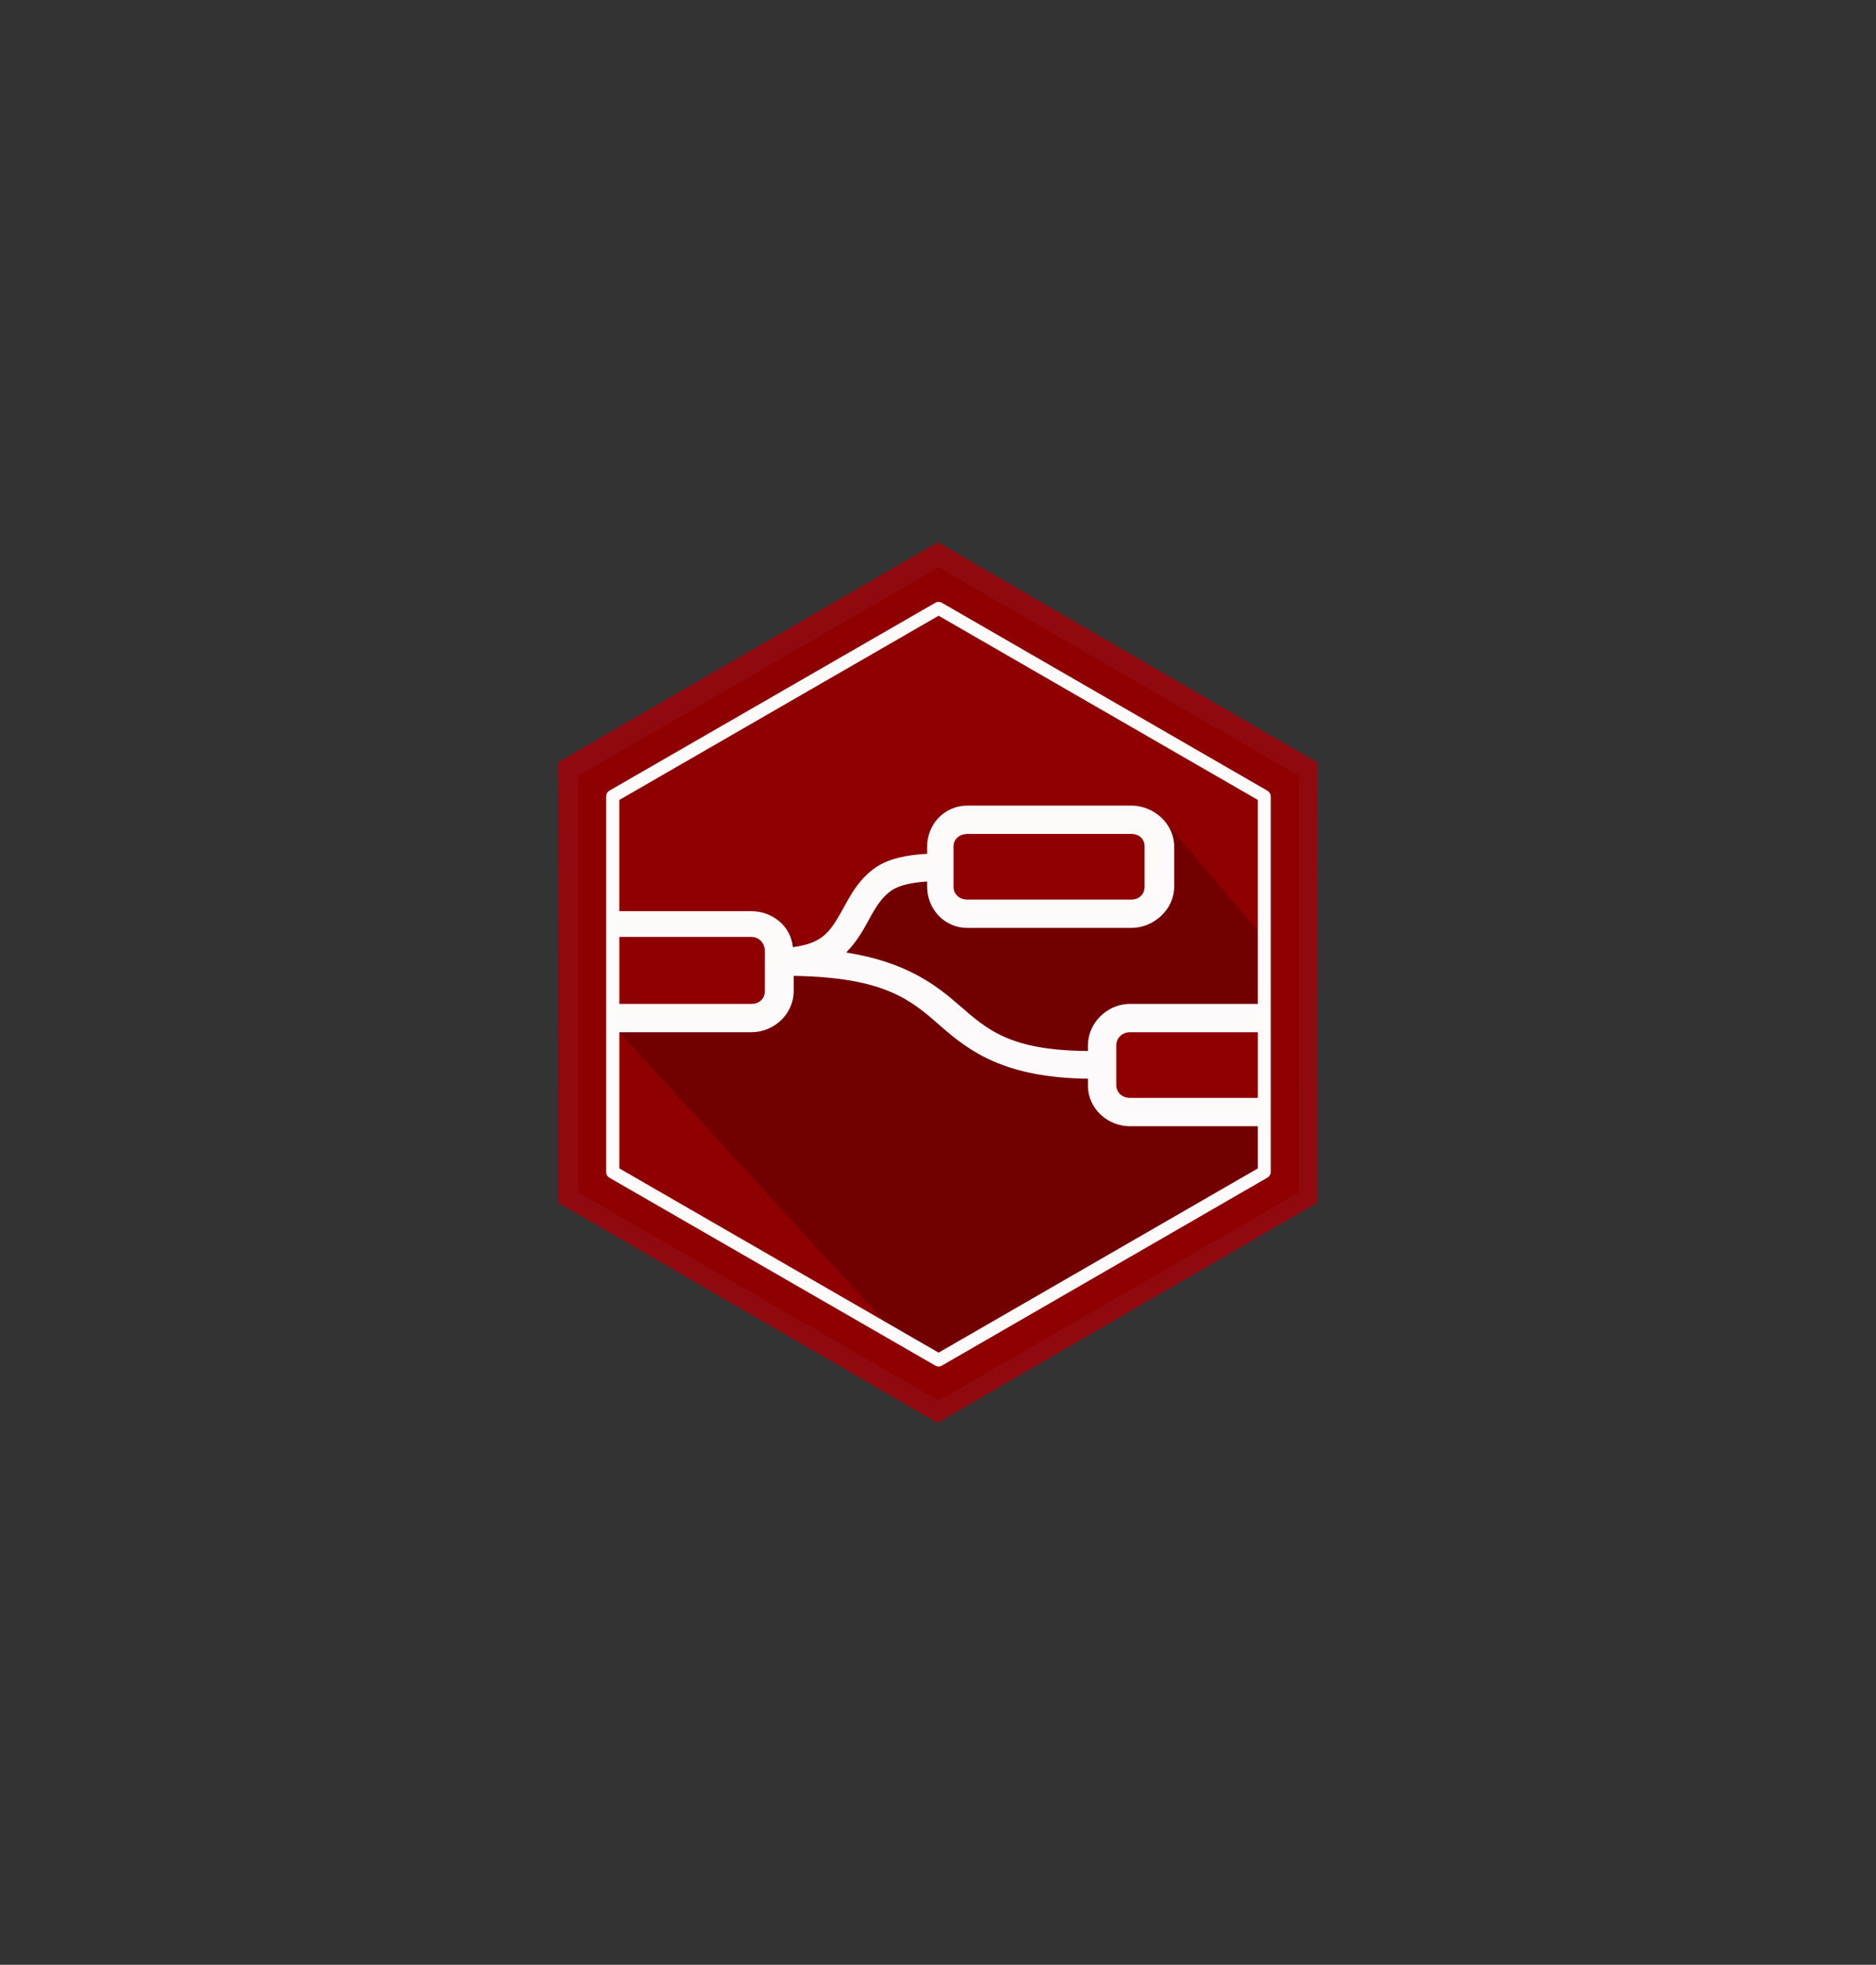 <?xml version="1.0" encoding="UTF-8" standalone="no"?>
<svg
   xmlns:dc="http://purl.org/dc/elements/1.1/"
   xmlns:cc="http://creativecommons.org/ns#"
   xmlns:rdf="http://www.w3.org/1999/02/22-rdf-syntax-ns#"
   xmlns:svg="http://www.w3.org/2000/svg"
   xmlns="http://www.w3.org/2000/svg"
   xmlns:sodipodi="http://sodipodi.sourceforge.net/DTD/sodipodi-0.dtd"
   xmlns:inkscape="http://www.inkscape.org/namespaces/inkscape"
   inkscape:export-ydpi="96"
   inkscape:export-xdpi="96"
   inkscape:export-filename="/Users/brian/Documents/GitHub/openjs/artwork/projects/node_red/node_red-hex-sticker.png"
   width="4.501in"
   height="4.713in"
   viewBox="0 0 405.113 424.184"
   id="svg7307"
   version="1.1"
   inkscape:version="1.0beta1 (32d4812, 2019-09-19)"
   sodipodi:docname="node_red-hex-sticker.svg">
  <rect x="0" y="0" width="405.113" height="424.184" fill="#333333" stroke="none"/>
  <defs
     id="defs7309" />
  <sodipodi:namedview
     id="base"
     pagecolor="#ffffff"
     bordercolor="#666666"
     borderopacity="1.0"
     inkscape:pageopacity="0.0"
     inkscape:pageshadow="2"
     inkscape:zoom="1.8048282"
     inkscape:cx="122.59992"
     inkscape:cy="305.07483"
     inkscape:document-units="px"
     inkscape:current-layer="layer3"
     showgrid="false"
     units="in"
     fit-margin-top="1"
     fit-margin-bottom="1"
     fit-margin-right="1"
     fit-margin-left="1"
     showguides="true"
     inkscape:guide-bbox="true"
     inkscape:window-width="2504"
     inkscape:window-height="1360"
     inkscape:window-x="0"
     inkscape:window-y="23"
     inkscape:window-maximized="0"
     inkscape:document-rotation="0">
    <sodipodi:guide
       position="346.564,302.28"
       orientation="0,1"
       id="guide8412" />
    <sodipodi:guide
       position="383.047,122.77"
       orientation="0,1"
       id="guide8414" />
  </sodipodi:namedview>
  <g
     inkscape:groupmode="layer"
     id="layer3"
     inkscape:label="Background"
     style="display:inline"
     transform="translate(-179.943,-162.908)">
    <path
       transform="matrix(0.86,0,0,0.863,277.621,265.706)"
       inkscape:transform-center-y="-1.5566024"
       inkscape:transform-center-x="0.34789098"
       d="m 211.608,74.824 -0.033,103.562 -89.704,51.752 -89.67,-51.81 0.033,-103.562 89.704,-51.752 z"
       inkscape:randomized="0"
       inkscape:rounded="0"
       inkscape:flatsided="true"
       sodipodi:arg2="0.0003204856"
       sodipodi:arg1="-0.52327829"
       sodipodi:r2="103.56153"
       sodipodi:r1="103.56153"
       sodipodi:cy="126.57602"
       sodipodi:cx="121.90476"
       sodipodi:sides="6"
       id="path7936"
       style="color:#000000;display:inline;overflow:visible;visibility:visible;fill:none;fill-opacity:1;fill-rule:nonzero;stroke:#0093d9;stroke-width:1.16;stroke-linecap:round;stroke-linejoin:miter;stroke-miterlimit:4;stroke-dasharray:2.32, 4.641;stroke-dashoffset:7.517;stroke-opacity:1;marker:none;enable-background:accumulate"
       sodipodi:type="star" />
    <path
       sodipodi:type="star"
       style="color:#000000;display:inline;overflow:visible;visibility:visible;fill:none;fill-opacity:1;fill-rule:nonzero;stroke:#db3279;stroke-width:1.238;stroke-linecap:round;stroke-linejoin:miter;stroke-miterlimit:4;stroke-dasharray:none;stroke-dashoffset:7.517;stroke-opacity:1;marker:none;enable-background:accumulate"
       id="path8410"
       sodipodi:sides="6"
       sodipodi:cx="121.90476"
       sodipodi:cy="126.57602"
       sodipodi:r1="103.56153"
       sodipodi:r2="103.56153"
       sodipodi:arg1="-0.52327829"
       sodipodi:arg2="0.0003204856"
       inkscape:flatsided="true"
       inkscape:rounded="0"
       inkscape:randomized="0"
       d="m 211.608,74.824 -0.033,103.562 -89.704,51.752 -89.67,-51.81 0.033,-103.562 89.704,-51.752 z"
       inkscape:transform-center-x="0.32600218"
       inkscape:transform-center-y="-1.4586807"
       transform="matrix(0.806,0,0,0.809,284.218,272.581)" />
    <path
       sodipodi:type="star"
       style="color:#000000;display:inline;overflow:visible;visibility:visible;fill:#8f090f;fill-opacity:1;fill-rule:nonzero;stroke:none;stroke-width:0.205;stroke-linecap:round;stroke-linejoin:miter;stroke-miterlimit:4;stroke-dasharray:none;stroke-dashoffset:7.517;stroke-opacity:1;marker:none;enable-background:accumulate"
       id="path8424"
       sodipodi:sides="6"
       sodipodi:cx="121.90476"
       sodipodi:cy="126.57602"
       sodipodi:r1="103.56153"
       sodipodi:r2="103.56153"
       sodipodi:arg1="-0.52327829"
       sodipodi:arg2="0.0003204856"
       inkscape:flatsided="true"
       inkscape:rounded="0"
       inkscape:randomized="0"
       d="m 211.608,74.824 -0.033,103.562 -89.704,51.752 -89.67,-51.81 0.033,-103.562 89.704,-51.752 z"
       inkscape:transform-center-x="0.3697741"
       inkscape:transform-center-y="-1.6545161"
       transform="matrix(0.914,0,0,0.918,271.024,258.831)" />
    <circle
       r="0.062"
       cy="370.09"
       cx="380.818"
       style="fill:#ffff00;stroke:#000000"
       id="path852" />
  </g>
  <g
     sodipodi:insensitive="true"
     transform="translate(-179.943,-162.908)"
     style="display:none"
     inkscape:label="Trim Lines copy"
     id="g368"
     inkscape:groupmode="layer">
    <path
       sodipodi:type="star"
       style="color:#000000;display:inline;overflow:visible;visibility:visible;fill:none;fill-opacity:1;fill-rule:nonzero;stroke:#0093d9;stroke-width:1.16;stroke-linecap:round;stroke-linejoin:miter;stroke-miterlimit:4;stroke-dasharray:2.32, 4.641;stroke-dashoffset:7.517;stroke-opacity:1;marker:none;enable-background:accumulate"
       id="path362"
       sodipodi:sides="6"
       sodipodi:cx="121.90476"
       sodipodi:cy="126.57602"
       sodipodi:r1="103.56153"
       sodipodi:r2="103.56153"
       sodipodi:arg1="-0.52327829"
       sodipodi:arg2="0.0003204856"
       inkscape:flatsided="true"
       inkscape:rounded="0"
       inkscape:randomized="0"
       d="m 211.608,74.824 -0.033,103.562 -89.704,51.752 -89.67,-51.81 0.033,-103.562 89.704,-51.752 z"
       inkscape:transform-center-x="0.34789098"
       inkscape:transform-center-y="-1.5566024"
       transform="matrix(0.86,0,0,0.863,277.621,265.706)" />
    <path
       transform="matrix(0.806,0,0,0.809,284.218,272.581)"
       inkscape:transform-center-y="-1.4586807"
       inkscape:transform-center-x="0.32600218"
       d="m 211.608,74.824 -0.033,103.562 -89.704,51.752 -89.67,-51.81 0.033,-103.562 89.704,-51.752 z"
       inkscape:randomized="0"
       inkscape:rounded="0"
       inkscape:flatsided="true"
       sodipodi:arg2="0.0003204856"
       sodipodi:arg1="-0.52327829"
       sodipodi:r2="103.56153"
       sodipodi:r1="103.56153"
       sodipodi:cy="126.57602"
       sodipodi:cx="121.90476"
       sodipodi:sides="6"
       id="path364"
       style="color:#000000;display:inline;overflow:visible;visibility:visible;fill:none;fill-opacity:1;fill-rule:nonzero;stroke:#db3279;stroke-width:1.238;stroke-linecap:round;stroke-linejoin:miter;stroke-miterlimit:4;stroke-dasharray:none;stroke-dashoffset:7.517;stroke-opacity:1;marker:none;enable-background:accumulate"
       sodipodi:type="star" />
    <path
       transform="matrix(0.914,0,0,0.918,271.024,258.831)"
       inkscape:transform-center-y="-1.6545161"
       inkscape:transform-center-x="0.3697741"
       d="m 211.608,74.824 -0.033,103.562 -89.704,51.752 -89.67,-51.81 0.033,-103.562 89.704,-51.752 z"
       inkscape:randomized="0"
       inkscape:rounded="0"
       inkscape:flatsided="true"
       sodipodi:arg2="0.0003204856"
       sodipodi:arg1="-0.52327829"
       sodipodi:r2="103.56153"
       sodipodi:r1="103.56153"
       sodipodi:cy="126.57602"
       sodipodi:cx="121.90476"
       sodipodi:sides="6"
       id="path366"
       style="color:#000000;display:inline;overflow:visible;visibility:visible;fill:none;fill-opacity:1;fill-rule:nonzero;stroke:#000000;stroke-width:1.092;stroke-linecap:round;stroke-linejoin:miter;stroke-miterlimit:4;stroke-dasharray:none;stroke-dashoffset:7.517;stroke-opacity:1;marker:none;enable-background:accumulate"
       sodipodi:type="star" />
  </g>
  <g
     style="display:inline"
     inkscape:label="Project artwork"
     id="layer1"
     inkscape:groupmode="layer"
     transform="translate(30.028,26.467)">
    <g
       style="opacity:1;stop-opacity:1"
       id="g15192"
       transform="matrix(0.278,0,0,0.278,94.818,-16.668)">
      <path
         inkscape:connector-curvature="0"
         id="path15186"
         fill="#8f0000"
         d="M 280,405.36 560,567.39 V 890.71 L 280,1052.4 0,890.7 -5.5092e-6,567.29 Z"
         style="color:#000000;isolation:auto;mix-blend-mode:normal;solid-color:#000000;color-rendering:auto;image-rendering:auto;shape-rendering:auto"
         opacity="0.98" />
      <path
         inkscape:connector-curvature="0"
         id="path15188"
         fill-rule="evenodd"
         fill-opacity=".199"
         d="m 278.57,1019.5 -28.122,-14.758 -219.32,-239.19 3.867,-12.478 h 107.86 l 19.715,-65.534 17.337,24.866 57.948,-65.047 47.857,-12.857 2.143,33.571 33.571,3.571 33.571,0.714 87.143,2.143 14.96,-70.328 74.709,87.705 -2.094,65.238 -115.11,0.03 -1.984,60.416 120.23,12.653 1.425,42.694 z" />
      <path
         inkscape:connector-curvature="0"
         id="path15190"
         fill="#fff"
         d="M 21.75,766.85 V 875 c -1.46e-4,1.786 0.953,3.437 2.5,4.33 l 253.25,145.97 c 1.547,0.893 3.453,0.893 5,0 l 252.86,-145.98 c 1.547,-0.893 2.643,-2.544 2.643,-4.33 V 839.629 817.344 766.84 744.559 583.099 c 1.5e-4,-1.786 -1.095,-3.437 -2.643,-4.33 L 282.5,432.819 c -0.726,-0.418 -1.545,-0.647 -2.383,-0.666 -0.917,-0.022 -1.822,0.208 -2.617,0.666 l -253.25,145.95 c -1.547,0.893 -2.5,2.544 -2.5,4.33 v 88.68 20.795 51.99 z M 280,442.92 528,585.98 V 744.36 H 428.643 C 411.06,744.36 396,759.043 396,776.627 v 4.32 c -59.713,-0.442 -77.52,-15.896 -99.729,-35.316 -18.46,-16.144 -41.584,-33.808 -88.092,-41.188 8.671,-8.697 13.887,-18.575 18.533,-27.002 4.994,-9.055 9.51,-16.227 16.734,-21.184 5.626,-3.862 15.231,-6.189 27.666,-6.928 v 4.061 c 0,17.583 13.655,31.97 31.238,31.97 h 127.3 c 17.583,0 33.352,-14.386 33.352,-31.97 v -31.279 c 0,-17.583 -15.706,-31.75 -33.289,-31.75 l -127.3,-0.002 c -17.583,0 -31.301,14.167 -31.301,31.75 v 5.703 c -16.445,0.811 -30.442,4.032 -39.949,10.557 -11.762,8.073 -18.195,19.038 -23.461,28.586 -5.266,9.548 -9.583,17.764 -15.855,23.518 -5.349,4.905 -12.841,8.272 -25.018,9.809 -1.575,-16.163 -15.629,-27.827 -32.172,-27.921 H 31.997 v -86.38 z m 22.414,169.44 h 127.3 c 5.937,0 10.289,3.812 10.289,9.749 v 31.279 c 0,5.937 -4.415,9.972 -10.352,9.972 h -127.3 c -5.937,0 -10.766,-4.035 -10.766,-9.972 v -31.279 c 0,-5.937 4.892,-9.749 10.828,-9.749 z m -270.41,80 h 102.65 c 5.937,0 10.348,4.92 10.348,10.857 v 31.281 c 0,5.937 -4.411,9.862 -10.348,9.862 H 32.004 Z m 135.44,30.243 c 71.712,1.129 91.494,19.195 114.55,39.359 22.126,19.349 49.351,39.661 114.01,40.516 v 5.43 c 0,17.583 15.059,31.452 32.643,31.452 h 99.357 v 32.747 l -248,143.09 -248,-143.09 v -105.75 h 102.66 c 17.583,0 32.777,-14.277 32.777,-31.86 z m 261.21,43.757 h 99.355 v 51 h -99.355 c -5.937,0 -10.645,-4.066 -10.645,-10.003 v -30.73 c 0,-5.937 4.708,-10.267 10.645,-10.267 z"
         style="color:#000000;text-indent:0;text-decoration:none;text-decoration-line:none;text-decoration-style:solid;text-decoration-color:#000000;text-transform:none;white-space:normal;isolation:auto;mix-blend-mode:normal;solid-color:#000000;color-rendering:auto;image-rendering:auto;shape-rendering:auto"
         opacity="0.98" />
    </g>
  </g>
  <g
     sodipodi:insensitive="true"
     inkscape:groupmode="layer"
     id="layer2"
     inkscape:label="Preview Without Bleeds"
     style="display:none"
     transform="translate(-179.943,-162.908)">
    <path
       style="opacity:1;fill:#aaaaaa;fill-opacity:1;stroke:none;stroke-width:20.25;stroke-linecap:round;stroke-linejoin:round;stroke-miterlimit:4;stroke-dasharray:none;stroke-dashoffset:6.5;stroke-opacity:1"
       d="M 269.943,252.908 V 497.092 H 495.057 V 252.908 Z m 112.586,32.67 77.146,44.736 -0.029,89.422 -77.176,44.686 -77.146,-44.736 0.029,-89.422 z"
       id="rect8416"
       inkscape:connector-curvature="0" />
  </g>
</svg>
